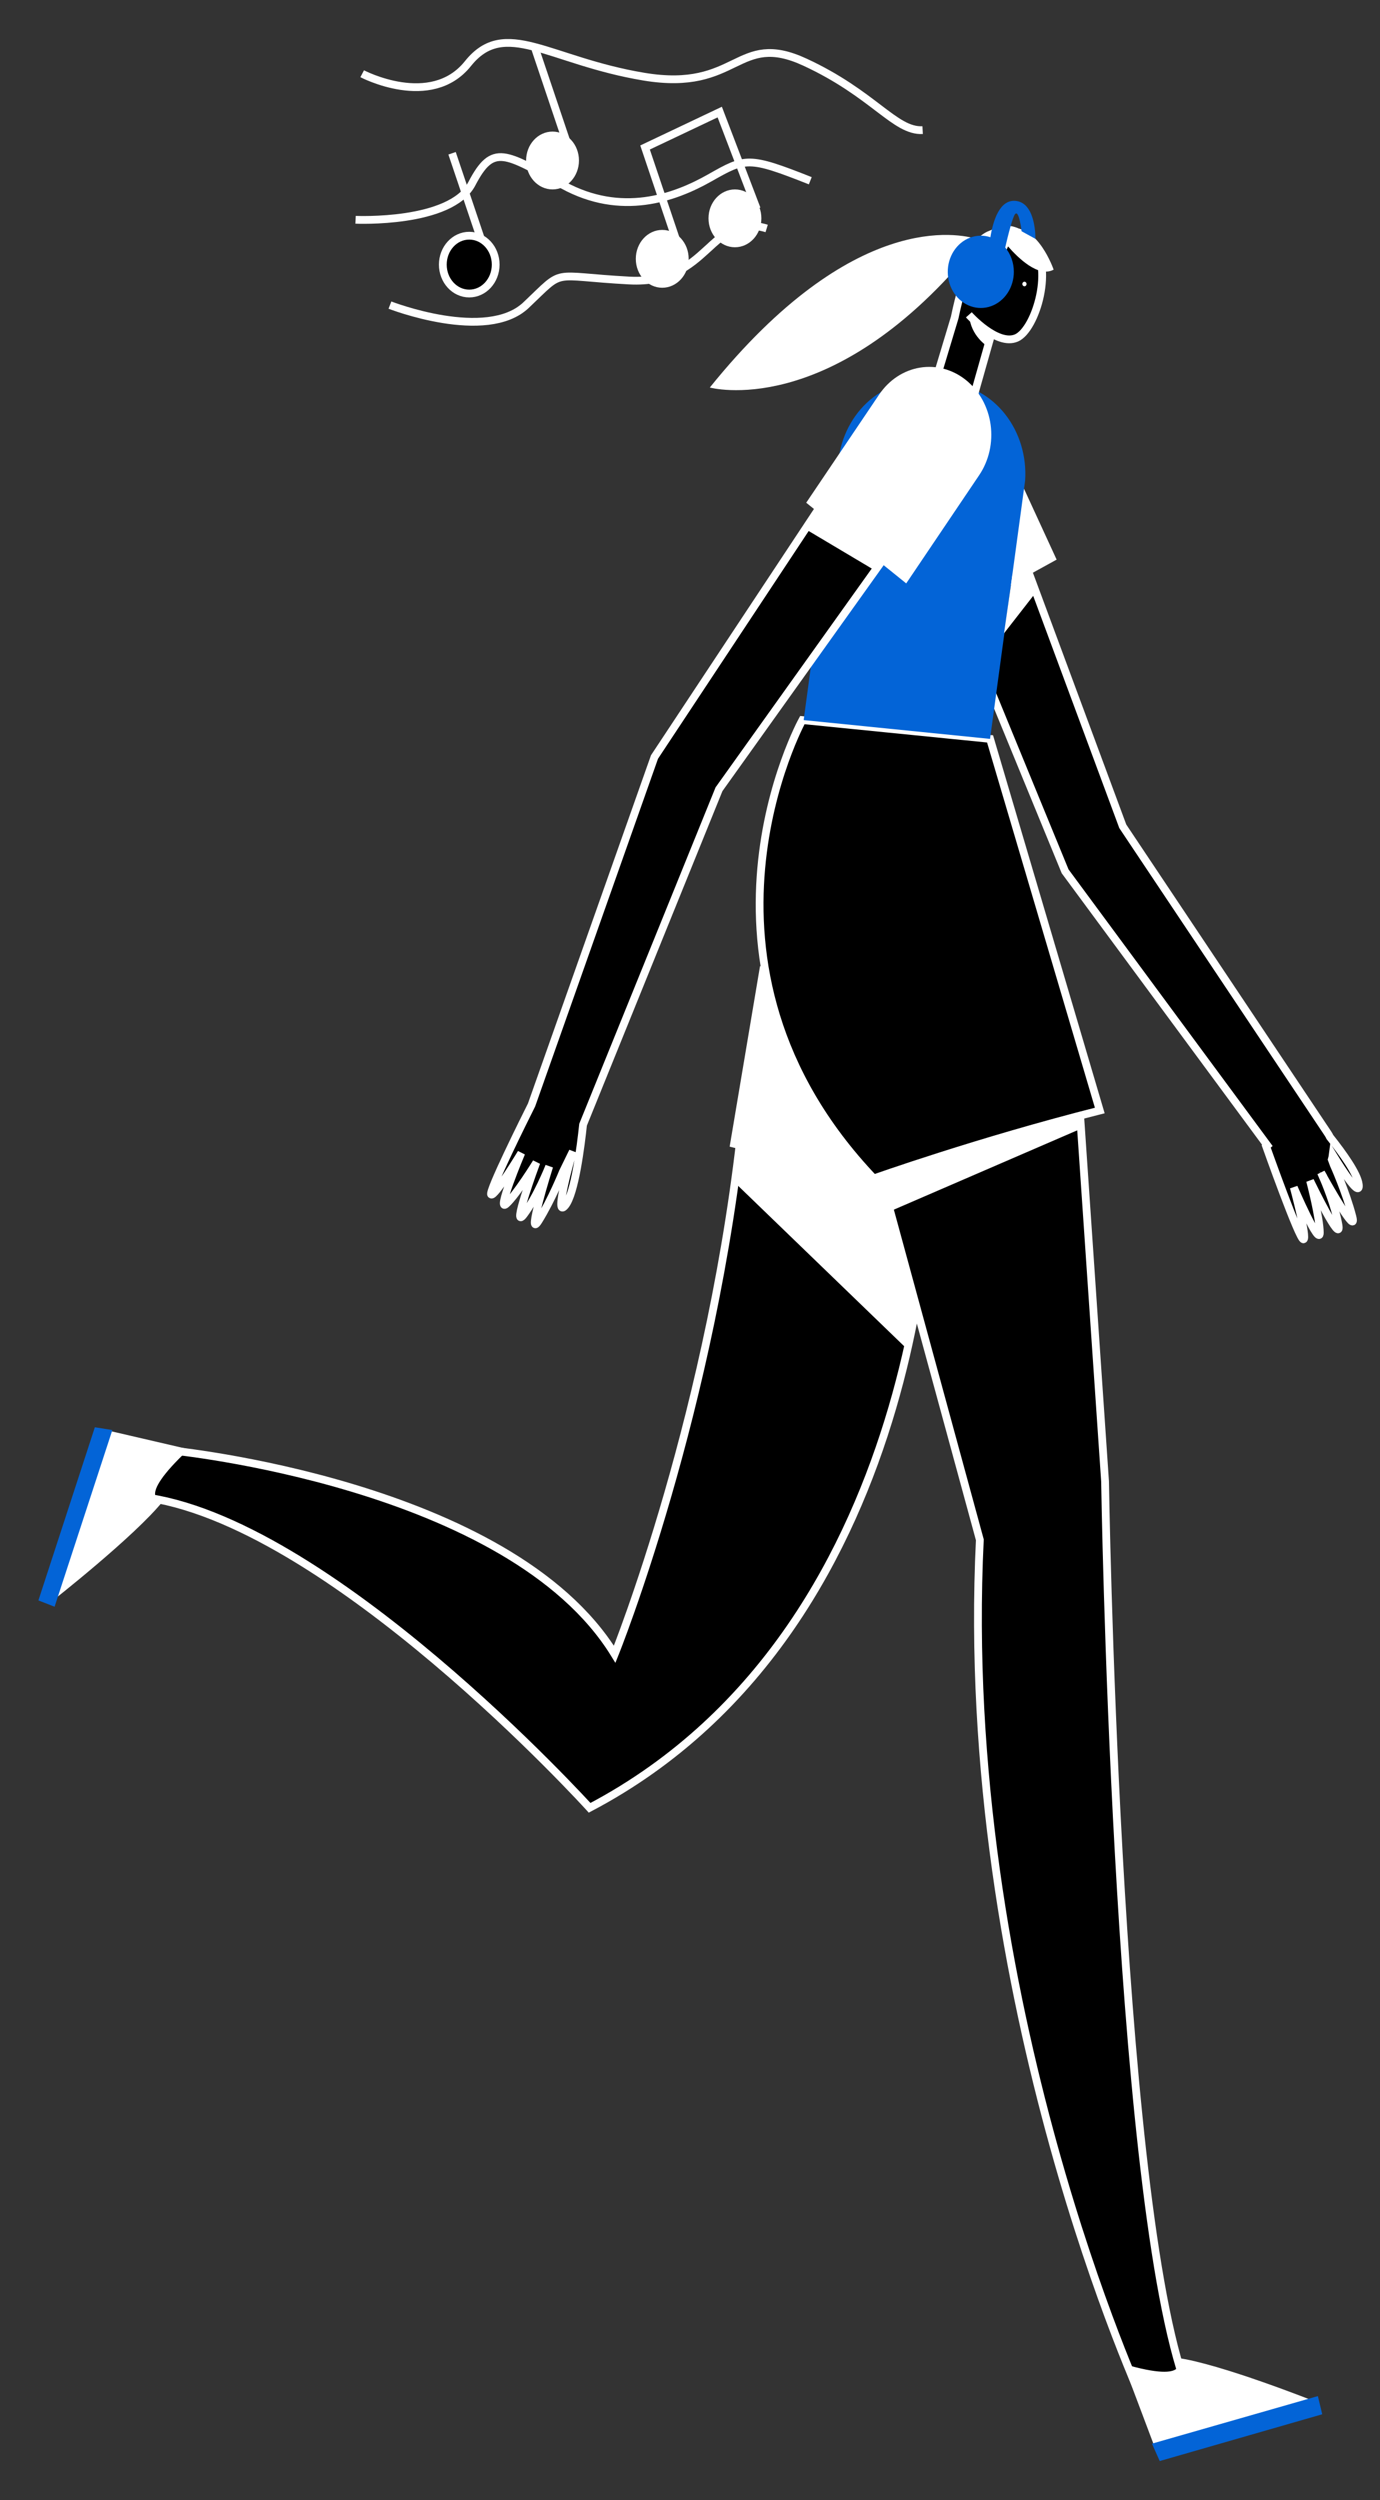 <svg width="355" height="643" viewBox="0 0 355 643" fill="none" xmlns="http://www.w3.org/2000/svg">
<rect x="0" y="0" width="355" height="643" fill="#333333" stroke="none"/>
<path d="M93.171 18.966C93.171 18.966 110.853 28.264 120.374 16.363C129.895 4.463 141.116 15.62 165.599 19.71C190.081 23.801 189.401 7.81 207.083 15.991C224.765 24.173 230.206 33.842 237.347 33.47" stroke="white" stroke-width="2" stroke-miterlimit="10"/>
<path d="M91.47 56.527C91.47 56.527 115.953 57.643 121.394 47.23C126.834 36.817 129.895 39.42 144.856 47.602C159.818 55.783 173.419 50.949 182.6 45.742C191.782 40.536 192.462 40.164 208.443 46.486" stroke="white" stroke-width="2" stroke-miterlimit="10"/>
<path d="M100.311 78.469C100.311 78.469 125.134 88.138 135.335 78.469C145.536 68.8 141.116 71.031 161.858 72.147C182.601 73.263 182.601 54.296 197.222 58.759" stroke="white" stroke-width="2" stroke-miterlimit="10"/>
<path d="M239.696 294.995C239.696 294.995 241.879 417.496 151.677 464.95C151.677 464.95 84.091 390.352 36.044 384.926L43.865 373.026C43.865 373.026 131.122 381.482 158.118 425.462C158.118 425.462 183.593 362.397 191.248 285.453L239.696 294.995Z" fill="black" stroke="white" stroke-width="2" stroke-miterlimit="10"/>
<path d="M48.551 372.736L25.394 367.365L24.823 374.495C24.823 374.495 14.863 393.294 13.065 412.056C13.065 412.056 34.759 395.064 41.968 386.023C41.958 386.023 34.259 386.12 48.551 372.736Z" fill="white"/>
<path d="M195.522 248.423L187.701 294.91L238.707 307.554L238.367 287.1L195.522 248.423Z" fill="white"/>
<path d="M342.847 297.011C342.794 297.422 342.71 297.828 342.595 298.223L343.092 299.57C343.092 299.57 346.258 306.58 347.873 312.831C349.321 318.439 341.691 304.91 340.106 302.069C339.977 301.838 339.889 301.697 339.845 301.604C339.879 301.682 339.953 301.853 340.066 302.102C340.871 303.962 343.466 310.139 344.302 314.996C345.278 320.697 337.233 304.14 337.015 303.694C337.09 303.984 339.515 313.281 339.515 317.052C339.515 320.823 333 305.806 332.819 305.386C332.911 305.736 336.363 318.532 335.319 318.748C334.275 318.964 325.719 294.839 325.719 294.839L326.022 294.583L273.996 224.094L240.764 143.178L258.786 131.497L288.829 212.517L341.575 291.488C341.779 291.789 341.959 292.108 342.116 292.44C345.486 296.68 349.179 301.86 349.529 304.598C349.998 308.261 345.479 301.292 342.847 297.011Z" fill="black" stroke="white" stroke-width="2" stroke-miterlimit="10"/>
<path d="M340.106 302.069L340.066 302.102C339.953 301.853 339.878 301.682 339.844 301.604C339.889 301.678 339.977 301.838 340.106 302.069Z" fill="black" stroke="white" stroke-width="2" stroke-miterlimit="10"/>
<path d="M276.451 266.297L284.272 380.98C284.272 380.98 286.992 559.514 304.351 611.609L294.29 618.336C294.29 618.336 246.249 514.883 252.06 396.027L219.546 276.784L276.451 266.297Z" fill="black" stroke="white" stroke-width="2" stroke-miterlimit="10"/>
<path d="M206.403 185.202C206.403 185.202 172.059 247.68 224.765 303.091C224.765 303.091 251.683 293.497 282.912 285.612L254.689 190.036L206.403 185.202Z" fill="black" stroke="white" stroke-width="2" stroke-miterlimit="10"/>
<path d="M236.128 105.29C239.913 103.205 244.301 102.85 248.326 104.303C252.351 105.756 255.683 108.899 257.59 113.039L271.814 143.929L243.266 159.652L229.042 128.763C227.136 124.622 226.811 119.823 228.14 115.421C229.469 111.019 232.342 107.375 236.128 105.29V105.29Z" fill="white"/>
<path d="M254.689 190.036L206.743 185.202L215.557 119.667C215.768 116.591 216.53 113.59 217.801 110.836C219.072 108.082 220.827 105.629 222.965 103.616C225.103 101.604 227.583 100.072 230.262 99.108C232.941 98.144 235.768 97.766 238.581 97.997L243.893 98.432C249.573 98.898 254.852 101.813 258.568 106.535C262.283 111.257 264.132 117.4 263.707 123.613L254.689 190.036Z" fill="#0364D7"/>
<path d="M255.056 85.781L248.391 109.336C246.556 109.535 244.703 109.242 242.994 108.483C241.285 107.723 239.77 106.52 238.581 104.978L245.593 81.668C250.693 57.019 258.892 56.111 265.155 62.151C271.419 68.19 266.495 84.762 261.476 86.919C256.457 89.076 249.235 80.968 249.235 80.968" fill="black"/>
<path d="M255.056 85.781L248.391 109.336C246.556 109.535 244.703 109.242 242.994 108.483C241.285 107.723 239.77 106.52 238.581 104.978L245.593 81.668C250.693 57.019 258.892 56.111 265.155 62.151C271.419 68.19 266.495 84.762 261.476 86.919C256.457 89.076 249.235 80.968 249.235 80.968" stroke="white" stroke-width="2" stroke-miterlimit="10"/>
<path d="M263.537 73.635C263.835 73.635 264.077 73.37 264.077 73.043C264.077 72.717 263.835 72.452 263.537 72.452C263.238 72.452 262.996 72.717 262.996 73.043C262.996 73.37 263.238 73.635 263.537 73.635Z" fill="white"/>
<path d="M254.121 89.157C254.121 89.157 249.609 86.416 249.333 81.069C249.333 81.069 253.121 85.029 254.971 85.677L254.121 89.157Z" fill="white"/>
<path d="M234.157 134.074L184.96 202.982L149.991 289.26C149.443 294.467 147.89 307.022 145.397 310.045C142.262 313.85 147.24 296.553 147.359 296.14L144.778 301.425C144.778 301.425 141.905 308.58 138.562 313.95C135.264 319.254 141.14 300.432 141.283 299.967C141.187 300.205 138.113 307.881 134.754 312.351C131.394 316.821 137.814 299.417 137.988 298.963C137.835 299.212 132.887 307.219 130.235 309.64C127.582 312.061 133.938 296.929 134.104 296.535C133.9 296.869 127.168 307.952 126.351 307.215C125.586 306.524 135.264 287.133 136.743 284.18L168.367 194.692L215.924 122.828L234.157 134.074Z" fill="black" stroke="white" stroke-width="2" stroke-miterlimit="10"/>
<path d="M248.515 97.77C251.927 100.522 254.199 104.643 254.832 109.227C255.465 113.81 254.407 118.481 251.891 122.212L233.121 150.046L207.397 129.297L226.167 101.463C228.683 97.732 232.451 95.247 236.642 94.555C240.833 93.862 245.104 95.019 248.515 97.77V97.77Z" fill="white"/>
<path d="M14.044 413.238L9.878 411.613L24.401 367.079L28.903 367.8L14.044 413.238Z" fill="#0364D7"/>
<path d="M288.972 607.964L297.989 631.903L303.692 628.392C303.692 628.392 323.502 626.77 338.689 617.797C338.689 617.797 313.618 607.8 302.723 606.413C302.723 606.413 307.14 613.312 288.972 607.964Z" fill="white"/>
<path d="M339.018 616.254L340.14 620.928L298.333 632.959L296.337 628.485L339.018 616.254Z" fill="#0364D7"/>
<path d="M259.616 58.777C255.637 58.38 253.067 59.651 251.407 61.503C246.789 60.042 219.444 53.973 182.6 99.667C182.6 99.667 213.248 108.165 249.333 65.126C248.708 66.943 248.394 68.87 248.405 70.812C255.083 70.615 258.021 66.684 259.316 63.374C261.836 66.264 267.137 71.489 271.044 69.35C271.044 69.361 266.961 57.39 259.616 58.777Z" fill="white"/>
<path d="M225.785 302.348L229.393 311.347L278.036 290.313L278.151 287.1L225.785 302.348Z" fill="white"/>
<path d="M190.082 294.91L189.157 304.278L233.436 347.049L235.698 336.796L227.295 303.571L190.082 294.91Z" fill="white"/>
<path d="M210.406 131.203L207.253 136.109L225.071 146.711L227.618 143.796L210.406 131.203Z" fill="white"/>
<path d="M264.461 146.979L264.645 147.414L266.644 152.148L258.28 162.885L260.469 147.641L264.461 146.979Z" fill="white"/>
<path d="M261.489 51.693C257.161 51.061 255.443 56.851 254.774 61.016C253.063 60.449 251.232 60.487 249.541 61.123C247.85 61.76 246.386 62.963 245.357 64.562C244.328 66.161 243.786 68.074 243.808 70.029C243.83 71.984 244.415 73.882 245.481 75.453C246.546 77.023 248.037 78.187 249.741 78.777C251.445 79.368 253.277 79.356 254.974 78.742C256.672 78.129 258.15 76.946 259.197 75.361C260.245 73.776 260.809 71.871 260.809 69.916C260.812 67.597 260.02 65.36 258.589 63.649C259.364 60.302 260.513 55.735 261.149 55.04C262.169 53.924 262.795 59.477 262.795 59.477L266.352 61.422C266.352 61.422 266.59 52.437 261.489 51.693Z" fill="#0364D7"/>
<path d="M142.136 48.718C145.892 48.718 148.937 45.388 148.937 41.28C148.937 37.172 145.892 33.842 142.136 33.842C138.38 33.842 135.335 37.172 135.335 41.28C135.335 45.388 138.38 48.718 142.136 48.718Z" fill="white"/>
<path d="M137.715 12.644L147.236 40.908" stroke="white" stroke-width="2" stroke-miterlimit="10"/>
<path d="M170.359 74.006C174.115 74.006 177.16 70.676 177.16 66.568C177.16 62.461 174.115 59.131 170.359 59.131C166.603 59.131 163.559 62.461 163.559 66.568C163.559 70.676 166.603 74.006 170.359 74.006Z" fill="white"/>
<path d="M175.46 66.197L165.939 37.933L185.151 28.822L194.672 53.738" stroke="white" stroke-width="2" stroke-miterlimit="10"/>
<path d="M189.061 63.593C192.817 63.593 195.862 60.264 195.862 56.156C195.862 52.048 192.817 48.718 189.061 48.718C185.305 48.718 182.26 52.048 182.26 56.156C182.26 60.264 185.305 63.593 189.061 63.593Z" fill="white"/>
<path d="M116.293 39.42L125.814 67.684" stroke="white" stroke-width="2" stroke-miterlimit="10"/>
<path d="M120.714 75.494C124.47 75.494 127.514 72.164 127.514 68.056C127.514 63.948 124.47 60.618 120.714 60.618C116.958 60.618 113.913 63.948 113.913 68.056C113.913 72.164 116.958 75.494 120.714 75.494Z" fill="black" stroke="white" stroke-width="2" stroke-miterlimit="10"/>
</svg>
